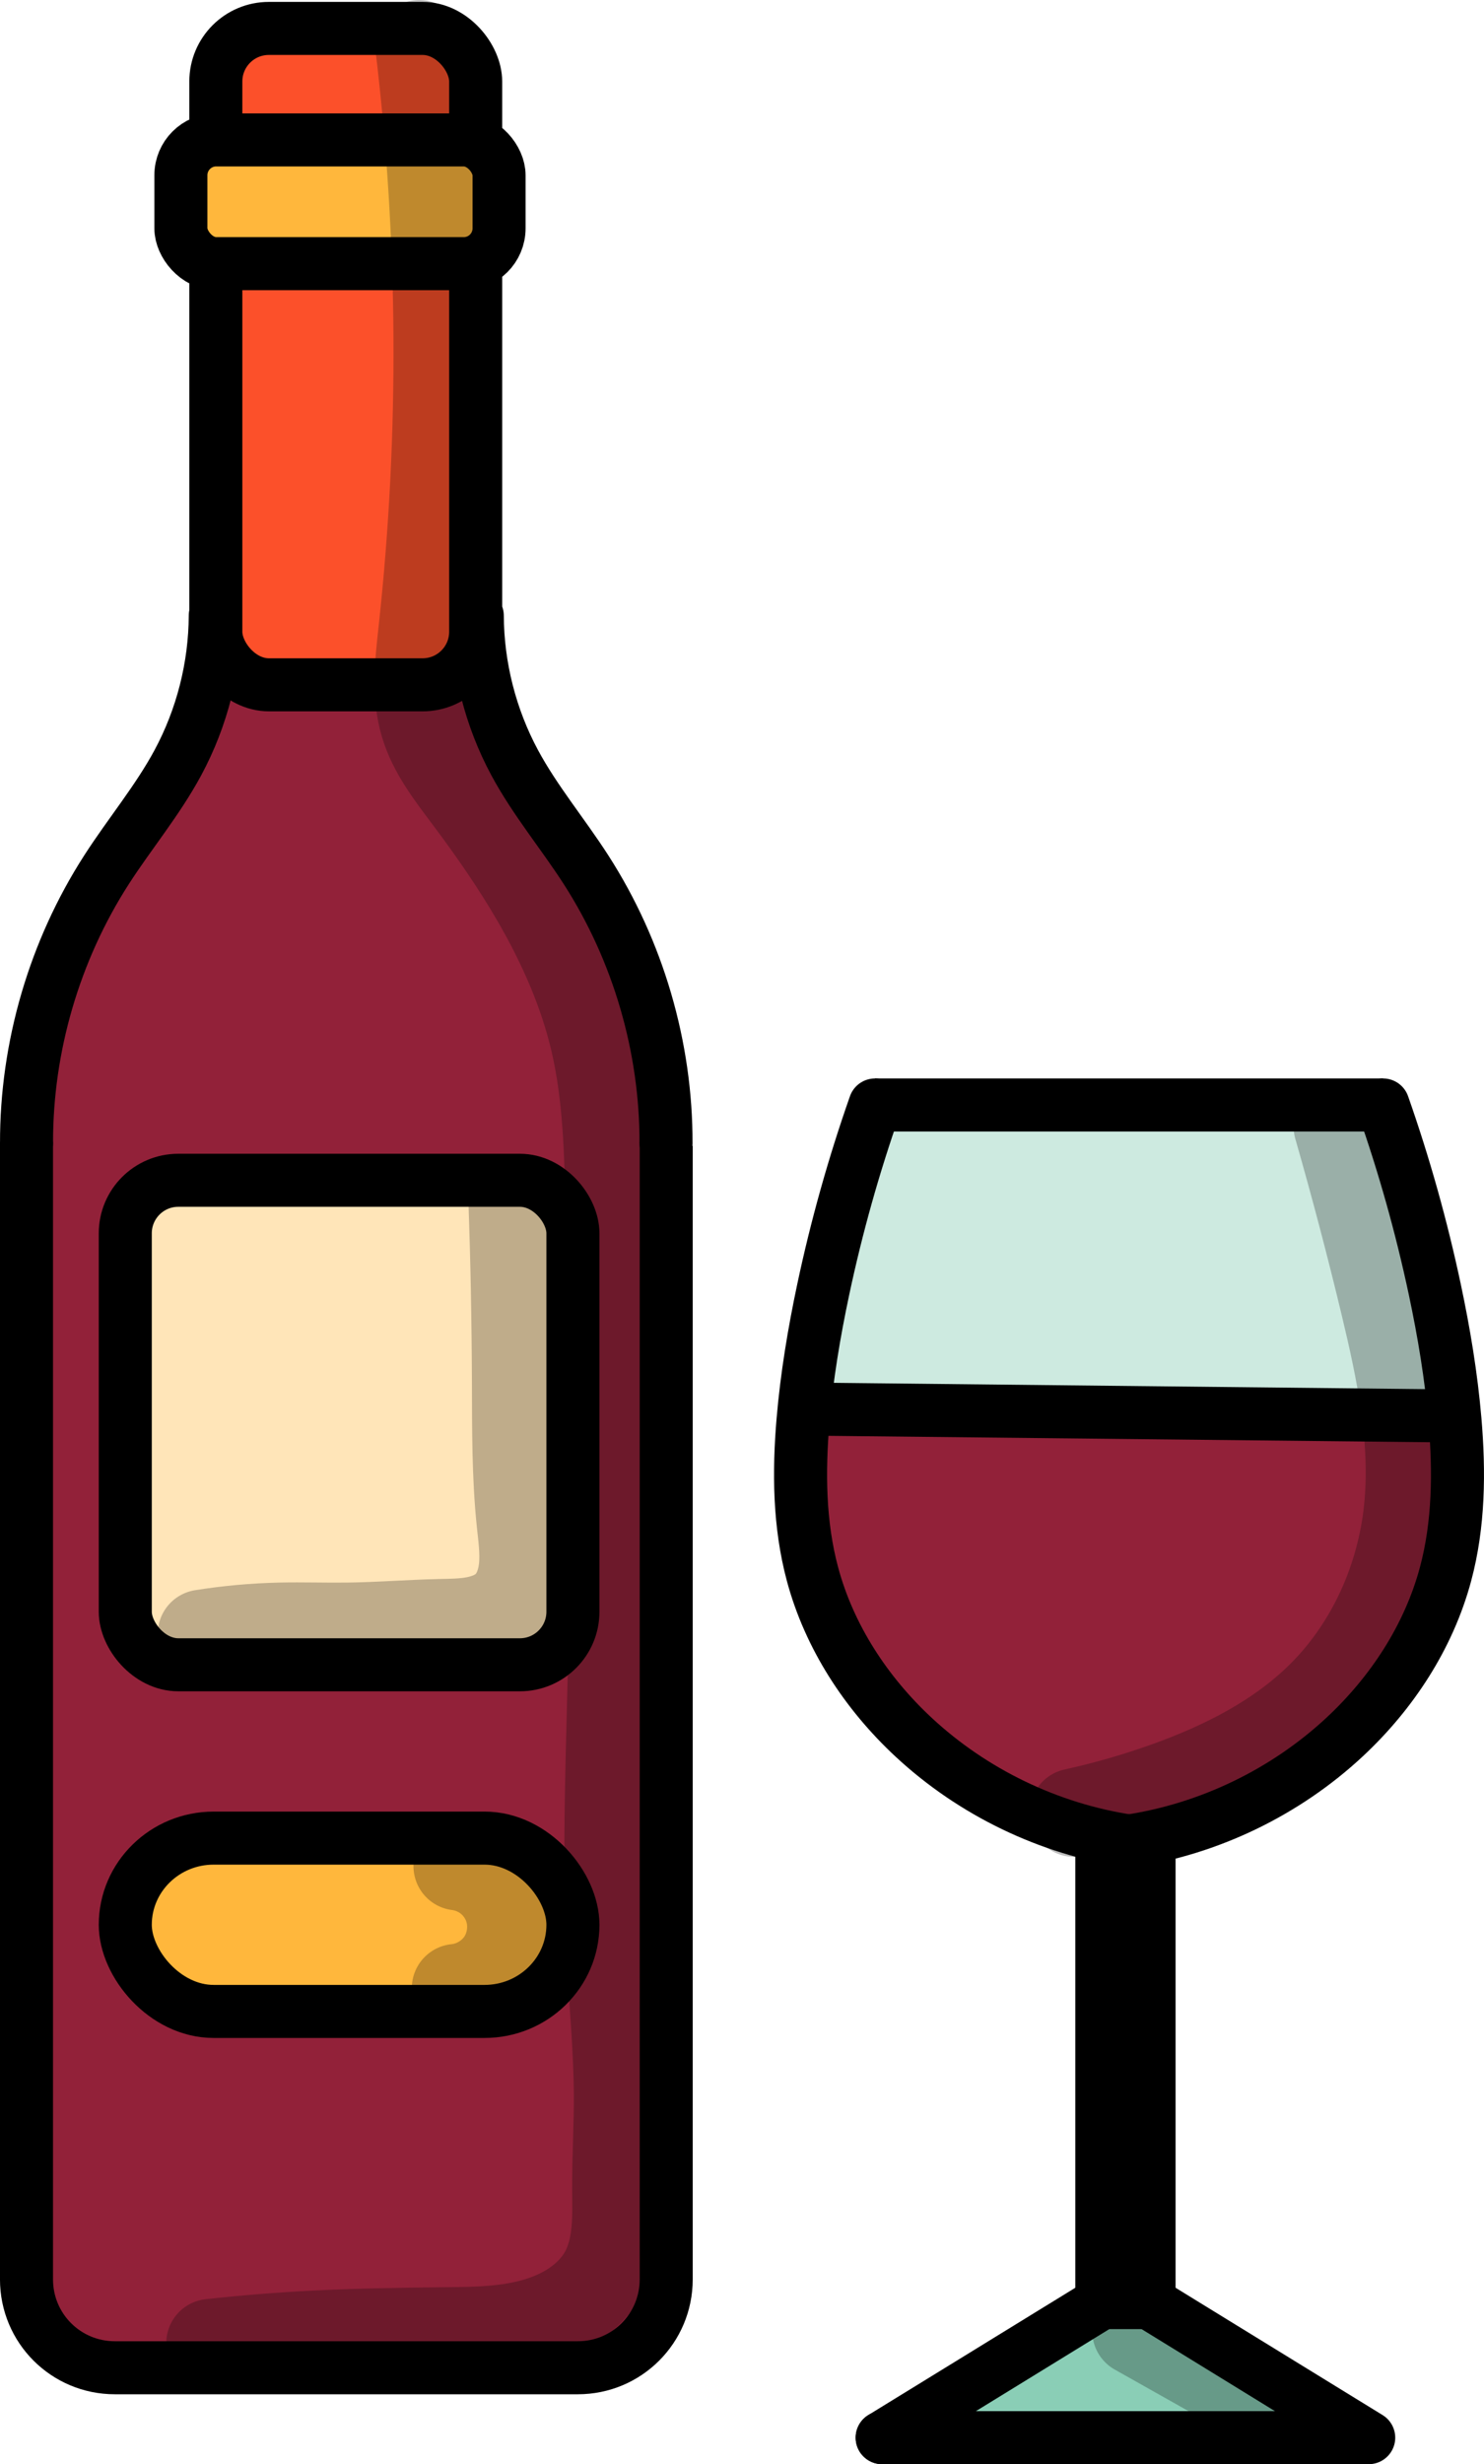 <?xml version="1.0" encoding="UTF-8" standalone="no"?>
<svg
   xmlns:dc="http://purl.org/dc/elements/1.1/"
   xmlns:cc="http://creativecommons.org/ns#"
   xmlns:rdf="http://www.w3.org/1999/02/22-rdf-syntax-ns#"
   xmlns:svg="http://www.w3.org/2000/svg"
   xmlns="http://www.w3.org/2000/svg"
   xmlns:sodipodi="http://sodipodi.sourceforge.net/DTD/sodipodi-0.dtd"
   xmlns:inkscape="http://www.inkscape.org/namespaces/inkscape"
   width="83.952mm"
   height="139.371mm"
   viewBox="0 0 83.952 139.371"
   version="1.1"
   id="svg870"
   inkscape:version="1.0.2-2 (e86c870879, 2021-01-15)"
   sodipodi:docname="Vino.svg">
  <defs
     id="defs864">
    <inkscape:path-effect
       effect="spiro"
       id="path-effect2775"
       is_visible="true"
       lpeversion="1" />
    <inkscape:path-effect
       effect="spiro"
       id="path-effect2773"
       is_visible="true"
       lpeversion="1" />
    <inkscape:path-effect
       effect="spiro"
       id="path-effect2771"
       is_visible="true"
       lpeversion="1" />
    <inkscape:path-effect
       effect="spiro"
       id="path-effect2769"
       is_visible="true"
       lpeversion="1" />
    <inkscape:path-effect
       effect="spiro"
       id="path-effect2767"
       is_visible="true"
       lpeversion="1" />
    <inkscape:path-effect
       effect="powerclip"
       id="path-effect2765"
       is_visible="true"
       lpeversion="1"
       inverse="true"
       flatten="false"
       hide_clip="false"
       message="Utilice la regla de relleno parimpar en el diálogo &lt;b&gt;Relleno y borde&lt;/b&gt; si el resultado no está aplanada después de convertir el recorte en trayectos." />
    <inkscape:path-effect
       effect="powerclip"
       id="path-effect2763"
       is_visible="true"
       lpeversion="1"
       inverse="true"
       flatten="false"
       hide_clip="false"
       message="Utilice la regla de relleno parimpar en el diálogo &lt;b&gt;Relleno y borde&lt;/b&gt; si el resultado no está aplanada después de convertir el recorte en trayectos." />
    <inkscape:path-effect
       effect="powerclip"
       id="path-effect2761"
       is_visible="true"
       lpeversion="1"
       inverse="true"
       flatten="false"
       hide_clip="false"
       message="Utilice la regla de relleno parimpar en el diálogo &lt;b&gt;Relleno y borde&lt;/b&gt; si el resultado no está aplanada después de convertir el recorte en trayectos." />
    <inkscape:path-effect
       effect="spiro"
       id="path-effect2759"
       is_visible="true"
       lpeversion="1" />
    <inkscape:path-effect
       effect="spiro"
       id="path-effect2532"
       is_visible="true"
       lpeversion="1" />
    <inkscape:path-effect
       effect="spiro"
       id="path-effect2530"
       is_visible="true"
       lpeversion="1" />
    <inkscape:path-effect
       effect="spiro"
       id="path-effect2528"
       is_visible="true"
       lpeversion="1" />
    <inkscape:path-effect
       effect="spiro"
       id="path-effect2526"
       is_visible="true"
       lpeversion="1" />
    <inkscape:path-effect
       effect="spiro"
       id="path-effect2524"
       is_visible="true"
       lpeversion="1" />
    <inkscape:path-effect
       effect="powerclip"
       id="path-effect2522"
       is_visible="true"
       lpeversion="1"
       inverse="true"
       flatten="false"
       hide_clip="false"
       message="Utilice la regla de relleno parimpar en el diálogo &lt;b&gt;Relleno y borde&lt;/b&gt; si el resultado no está aplanada después de convertir el recorte en trayectos." />
    <inkscape:path-effect
       effect="powerclip"
       id="path-effect2520"
       is_visible="true"
       lpeversion="1"
       inverse="true"
       flatten="false"
       hide_clip="false"
       message="Utilice la regla de relleno parimpar en el diálogo &lt;b&gt;Relleno y borde&lt;/b&gt; si el resultado no está aplanada después de convertir el recorte en trayectos." />
    <inkscape:path-effect
       effect="powerclip"
       id="path-effect2518"
       is_visible="true"
       lpeversion="1"
       inverse="true"
       flatten="false"
       hide_clip="false"
       message="Utilice la regla de relleno parimpar en el diálogo &lt;b&gt;Relleno y borde&lt;/b&gt; si el resultado no está aplanada después de convertir el recorte en trayectos." />
    <inkscape:path-effect
       effect="spiro"
       id="path-effect2516"
       is_visible="true"
       lpeversion="1" />
    <inkscape:path-effect
       effect="spiro"
       id="path-effect2357"
       is_visible="true"
       lpeversion="1" />
    <inkscape:path-effect
       effect="spiro"
       id="path-effect2355"
       is_visible="true"
       lpeversion="1" />
    <inkscape:path-effect
       effect="spiro"
       id="path-effect2353"
       is_visible="true"
       lpeversion="1" />
    <inkscape:path-effect
       effect="spiro"
       id="path-effect2351"
       is_visible="true"
       lpeversion="1" />
    <inkscape:path-effect
       effect="spiro"
       id="path-effect2349"
       is_visible="true"
       lpeversion="1" />
    <inkscape:path-effect
       effect="powerclip"
       id="path-effect2347"
       is_visible="true"
       lpeversion="1"
       inverse="true"
       flatten="false"
       hide_clip="false"
       message="Utilice la regla de relleno parimpar en el diálogo &lt;b&gt;Relleno y borde&lt;/b&gt; si el resultado no está aplanada después de convertir el recorte en trayectos." />
    <inkscape:path-effect
       effect="powerclip"
       id="path-effect2345"
       is_visible="true"
       lpeversion="1"
       inverse="true"
       flatten="false"
       hide_clip="false"
       message="Utilice la regla de relleno parimpar en el diálogo &lt;b&gt;Relleno y borde&lt;/b&gt; si el resultado no está aplanada después de convertir el recorte en trayectos." />
    <inkscape:path-effect
       effect="powerclip"
       id="path-effect2343"
       is_visible="true"
       lpeversion="1"
       inverse="true"
       flatten="false"
       hide_clip="false"
       message="Utilice la regla de relleno parimpar en el diálogo &lt;b&gt;Relleno y borde&lt;/b&gt; si el resultado no está aplanada después de convertir el recorte en trayectos." />
    <inkscape:path-effect
       effect="spiro"
       id="path-effect2341"
       is_visible="true"
       lpeversion="1" />
    <inkscape:path-effect
       effect="spiro"
       id="path-effect2121"
       is_visible="true"
       lpeversion="1" />
    <inkscape:path-effect
       effect="spiro"
       id="path-effect2117"
       is_visible="true"
       lpeversion="1" />
    <inkscape:path-effect
       effect="spiro"
       id="path-effect2113"
       is_visible="true"
       lpeversion="1" />
    <inkscape:path-effect
       effect="spiro"
       id="path-effect2108"
       is_visible="true"
       lpeversion="1" />
    <inkscape:path-effect
       effect="spiro"
       id="path-effect2019"
       is_visible="true"
       lpeversion="1" />
    <inkscape:path-effect
       effect="spiro"
       id="path-effect1998"
       is_visible="true"
       lpeversion="1" />
    <inkscape:path-effect
       effect="spiro"
       id="path-effect1994"
       is_visible="true"
       lpeversion="1" />
    <inkscape:path-effect
       effect="spiro"
       id="path-effect1990"
       is_visible="true"
       lpeversion="1" />
    <inkscape:path-effect
       effect="spiro"
       id="path-effect1986"
       is_visible="true"
       lpeversion="1" />
    <inkscape:path-effect
       effect="spiro"
       id="path-effect1978"
       is_visible="true"
       lpeversion="1" />
    <inkscape:path-effect
       effect="spiro"
       id="path-effect1973"
       is_visible="true"
       lpeversion="1" />
    <inkscape:path-effect
       effect="spiro"
       id="path-effect1921"
       is_visible="true"
       lpeversion="1" />
    <inkscape:path-effect
       effect="spiro"
       id="path-effect1917"
       is_visible="true"
       lpeversion="1" />
    <inkscape:path-effect
       effect="spiro"
       id="path-effect1909"
       is_visible="true"
       lpeversion="1" />
    <inkscape:path-effect
       effect="spiro"
       id="path-effect1905"
       is_visible="true"
       lpeversion="1" />
    <inkscape:path-effect
       effect="spiro"
       id="path-effect1759"
       is_visible="true"
       lpeversion="1" />
    <inkscape:path-effect
       effect="spiro"
       id="path-effect1754"
       is_visible="true"
       lpeversion="1" />
    <inkscape:path-effect
       effect="spiro"
       id="path-effect1731"
       is_visible="true"
       lpeversion="1" />
    <inkscape:path-effect
       effect="spiro"
       id="path-effect1727"
       is_visible="true"
       lpeversion="1" />
    <inkscape:path-effect
       effect="spiro"
       id="path-effect1716"
       is_visible="true"
       lpeversion="1" />
    <inkscape:path-effect
       effect="spiro"
       id="path-effect1693"
       is_visible="true"
       lpeversion="1" />
    <inkscape:path-effect
       effect="spiro"
       id="path-effect1687"
       is_visible="true"
       lpeversion="1" />
    <inkscape:path-effect
       effect="spiro"
       id="path-effect1682"
       is_visible="true"
       lpeversion="1" />
    <inkscape:path-effect
       effect="spiro"
       id="path-effect1659"
       is_visible="true"
       lpeversion="1" />
    <inkscape:path-effect
       effect="spiro"
       id="path-effect1583"
       is_visible="true"
       lpeversion="1" />
    <inkscape:path-effect
       effect="spiro"
       id="path-effect1559"
       is_visible="true"
       lpeversion="1" />
    <inkscape:path-effect
       effect="powerclip"
       id="path-effect1524"
       is_visible="true"
       lpeversion="1"
       inverse="true"
       flatten="false"
       hide_clip="false"
       message="Utilice la regla de relleno parimpar en el diálogo &lt;b&gt;Relleno y borde&lt;/b&gt; si el resultado no está aplanada después de convertir el recorte en trayectos." />
    <inkscape:path-effect
       effect="powerclip"
       id="path-effect1514"
       is_visible="true"
       lpeversion="1"
       inverse="true"
       flatten="false"
       hide_clip="false"
       message="Utilice la regla de relleno parimpar en el diálogo &lt;b&gt;Relleno y borde&lt;/b&gt; si el resultado no está aplanada después de convertir el recorte en trayectos." />
    <inkscape:path-effect
       effect="powerclip"
       id="path-effect1504"
       is_visible="true"
       lpeversion="1"
       inverse="true"
       flatten="false"
       hide_clip="false"
       message="Utilice la regla de relleno parimpar en el diálogo &lt;b&gt;Relleno y borde&lt;/b&gt; si el resultado no está aplanada después de convertir el recorte en trayectos." />
    <inkscape:path-effect
       effect="spiro"
       id="path-effect1495"
       is_visible="true"
       lpeversion="1" />
    <inkscape:path-effect
       effect="spiro"
       id="path-effect1468"
       is_visible="true"
       lpeversion="1" />
    <clipPath
       clipPathUnits="userSpaceOnUse"
       id="clipPath1500">
      <rect
         style="display:none;fill:none;fill-opacity:0.294;stroke:#9e350d;stroke-width:1;stroke-linecap:round;stroke-linejoin:round;stroke-miterlimit:4;stroke-dasharray:none;stroke-opacity:1;paint-order:stroke fill markers"
         id="rect1502"
         width="43.373"
         height="10.394"
         x="76.918"
         y="79.281"
         rx="5"
         ry="4.914"
         transform="scale(-1,1)"
         d="m 81.918,79.281 h 33.373 c 2.77,0 5,2.192 5,4.914 v 0.567 c 0,2.722 -2.23,4.914 -5,4.914 H 81.918 c -2.77,0 -5,-2.192 -5,-4.914 V 84.194 c 0,-2.722 2.23,-4.914 5,-4.914 z" />
      <path
         id="lpe_path-effect1504"
         style="fill:none;fill-opacity:0.294;stroke:#9e350d;stroke-width:1;stroke-linecap:round;stroke-linejoin:round;stroke-miterlimit:4;stroke-dasharray:none;stroke-opacity:1;paint-order:stroke fill markers"
         class="powerclip"
         d="m -122.335,77.578 h 49.189 v 89.066 h -49.189 z" />
    </clipPath>
    <clipPath
       clipPathUnits="userSpaceOnUse"
       id="clipPath1510">
      <rect
         style="display:none;fill:none;fill-opacity:0.294;stroke:#9e350d;stroke-width:1;stroke-linecap:round;stroke-linejoin:round;stroke-miterlimit:4;stroke-dasharray:none;stroke-opacity:1;paint-order:stroke fill markers"
         id="rect1512"
         width="48.286"
         height="12.379"
         x="73.138"
         y="79.281"
         rx="5"
         ry="5"
         transform="scale(-1,1)"
         d="m 78.138,79.281 h 38.286 c 2.77,0 5,2.23 5,5 v 2.379 c 0,2.77 -2.23,5 -5,5 H 78.138 c -2.77,0 -5,-2.23 -5,-5 v -2.379 c 0,-2.77 2.23,-5 5,-5 z" />
      <path
         id="lpe_path-effect1514"
         style="fill:none;fill-opacity:0.294;stroke:#9e350d;stroke-width:1;stroke-linecap:round;stroke-linejoin:round;stroke-miterlimit:4;stroke-dasharray:none;stroke-opacity:1;paint-order:stroke fill markers"
         class="powerclip"
         d="m -122.335,77.578 h 49.189 v 89.066 h -49.189 z" />
    </clipPath>
    <clipPath
       clipPathUnits="userSpaceOnUse"
       id="clipPath1520">
      <rect
         style="display:none;fill:none;fill-opacity:0.294;stroke:#9e350d;stroke-width:1;stroke-linecap:round;stroke-linejoin:round;stroke-miterlimit:4;stroke-dasharray:none;stroke-opacity:1;paint-order:stroke fill markers"
         id="rect1522"
         width="41.861"
         height="13.607"
         x="76.729"
         y="78.147"
         rx="5"
         ry="5"
         transform="scale(-1,1)"
         d="m 81.729,78.147 h 31.861 c 2.77,0 5,2.23 5,5 v 3.607 c 0,2.77 -2.23,5 -5,5 H 81.729 c -2.77,0 -5,-2.23 -5,-5 v -3.607 c 0,-2.77 2.23,-5 5,-5 z" />
      <path
         id="lpe_path-effect1524"
         style="fill:none;fill-opacity:0.294;stroke:#9e350d;stroke-width:1;stroke-linecap:round;stroke-linejoin:round;stroke-miterlimit:4;stroke-dasharray:none;stroke-opacity:1;paint-order:stroke fill markers"
         class="powerclip"
         d="m -122.335,77.578 h 49.189 v 89.066 h -49.189 z" />
    </clipPath>
    <clipPath
       clipPathUnits="userSpaceOnUse"
       id="clipPath1534">
      <rect
         style="fill:none;fill-opacity:0.294;stroke:#9e350d;stroke-width:1;stroke-linecap:round;stroke-linejoin:round;stroke-miterlimit:4;stroke-dasharray:none;stroke-opacity:1;paint-order:stroke fill markers"
         id="rect1536"
         width="50.932"
         height="76.824"
         x="70.02"
         y="90.809"
         rx="5"
         ry="5"
         transform="scale(-1,1)"
         d="m 75.02,90.809 h 40.932 c 2.77,0 5,2.23 5,5 v 66.824 c 0,2.77 -2.23,5 -5,5 H 75.02 c -2.77,0 -5,-2.23 -5,-5 V 95.809 c 0,-2.77 2.23,-5 5,-5 z" />
    </clipPath>
    <inkscape:path-effect
       effect="spiro"
       id="path-effect4253"
       is_visible="true"
       lpeversion="1" />
    <inkscape:path-effect
       effect="spiro"
       id="path-effect4257"
       is_visible="true"
       lpeversion="1" />
    <inkscape:path-effect
       effect="spiro"
       id="path-effect4261"
       is_visible="true"
       lpeversion="1" />
    <inkscape:path-effect
       effect="spiro"
       id="path-effect4265"
       is_visible="true"
       lpeversion="1" />
    <inkscape:path-effect
       effect="spiro"
       id="path-effect4269"
       is_visible="true"
       lpeversion="1" />
    <inkscape:path-effect
       effect="spiro"
       id="path-effect3830"
       is_visible="true"
       lpeversion="1" />
    <inkscape:path-effect
       effect="spiro"
       id="path-effect3853"
       is_visible="true"
       lpeversion="1" />
    <inkscape:path-effect
       effect="spiro"
       id="path-effect3862"
       is_visible="true"
       lpeversion="1" />
    <inkscape:path-effect
       effect="spiro"
       id="path-effect3885"
       is_visible="true"
       lpeversion="1" />
    <inkscape:path-effect
       effect="spiro"
       id="path-effect3892"
       is_visible="true"
       lpeversion="1" />
    <inkscape:path-effect
       effect="spiro"
       id="path-effect3924"
       is_visible="true"
       lpeversion="1" />
    <inkscape:path-effect
       effect="spiro"
       id="path-effect3947"
       is_visible="true"
       lpeversion="1" />
    <inkscape:path-effect
       effect="spiro"
       id="path-effect4068"
       is_visible="true"
       lpeversion="1" />
    <inkscape:path-effect
       effect="spiro"
       id="path-effect4281"
       is_visible="true"
       lpeversion="1" />
    <inkscape:path-effect
       effect="spiro"
       id="path-effect4285"
       is_visible="true"
       lpeversion="1" />
    <inkscape:path-effect
       effect="spiro"
       id="path-effect4289"
       is_visible="true"
       lpeversion="1" />
    <inkscape:path-effect
       effect="spiro"
       id="path-effect4293"
       is_visible="true"
       lpeversion="1" />
    <clipPath
       clipPathUnits="userSpaceOnUse"
       id="clipPath1534-7">
      <rect
         style="display:none;fill:none;fill-opacity:0.294;stroke:#9e350d;stroke-width:1;stroke-linecap:round;stroke-linejoin:round;stroke-miterlimit:4;stroke-dasharray:none;stroke-opacity:1;paint-order:stroke fill markers"
         id="rect1536-5"
         width="50.932"
         height="76.824"
         x="70.02"
         y="90.809"
         rx="5"
         ry="5"
         transform="scale(-1,1)"
         d="m 75.02,90.809 h 40.932 c 2.77,0 5,2.23 5,5 v 66.824 c 0,2.77 -2.23,5 -5,5 H 75.02 c -2.77,0 -5,-2.23 -5,-5 V 95.809 c 0,-2.77 2.23,-5 5,-5 z" />
      <path
         id="lpe_path-effect1504-2"
         style="fill:none;fill-opacity:0.294;stroke:#9e350d;stroke-width:1;stroke-linecap:round;stroke-linejoin:round;stroke-miterlimit:4;stroke-dasharray:none;stroke-opacity:1;paint-order:stroke fill markers"
         class="powerclip"
         d="m -122.335,77.578 h 49.189 v 89.066 h -49.189 z m 197.355,13.231 c -2.77,0 -5,2.23 -5,5 v 66.824 c 0,2.77 2.23,5 5,5 h 40.932 c 2.77,0 5,-2.23 5,-5 V 95.809 c 0,-2.77 -2.23,-5 -5,-5 z" />
    </clipPath>
    <clipPath
       clipPathUnits="userSpaceOnUse"
       id="clipath_lpe_path-effect1514">
      <rect
         style="display:none;fill:none;fill-opacity:0.294;stroke:#9e350d;stroke-width:1;stroke-linecap:round;stroke-linejoin:round;stroke-miterlimit:4;stroke-dasharray:none;stroke-opacity:1;paint-order:stroke fill markers"
         id="rect2260"
         width="50.932"
         height="76.824"
         x="70.02"
         y="90.809"
         rx="5"
         ry="5"
         transform="scale(-1,1)"
         d="m 75.02,90.809 h 40.932 c 2.77,0 5,2.23 5,5 v 66.824 c 0,2.77 -2.23,5 -5,5 H 75.02 c -2.77,0 -5,-2.23 -5,-5 V 95.809 c 0,-2.77 2.23,-5 5,-5 z" />
      <path
         id="lpe_path-effect1514-2"
         style="fill:none;fill-opacity:0.294;stroke:#9e350d;stroke-width:1;stroke-linecap:round;stroke-linejoin:round;stroke-miterlimit:4;stroke-dasharray:none;stroke-opacity:1;paint-order:stroke fill markers"
         class="powerclip"
         d="m -122.335,77.578 h 49.189 v 89.066 h -49.189 z m 197.355,13.231 c -2.77,0 -5,2.23 -5,5 v 66.824 c 0,2.77 2.23,5 5,5 h 40.932 c 2.77,0 5,-2.23 5,-5 V 95.809 c 0,-2.77 -2.23,-5 -5,-5 z" />
    </clipPath>
    <clipPath
       clipPathUnits="userSpaceOnUse"
       id="clipath_lpe_path-effect1524">
      <rect
         style="display:none;fill:none;fill-opacity:0.294;stroke:#9e350d;stroke-width:1;stroke-linecap:round;stroke-linejoin:round;stroke-miterlimit:4;stroke-dasharray:none;stroke-opacity:1;paint-order:stroke fill markers"
         id="rect2265"
         width="50.932"
         height="76.824"
         x="70.02"
         y="90.809"
         rx="5"
         ry="5"
         transform="scale(-1,1)"
         d="m 75.02,90.809 h 40.932 c 2.77,0 5,2.23 5,5 v 66.824 c 0,2.77 -2.23,5 -5,5 H 75.02 c -2.77,0 -5,-2.23 -5,-5 V 95.809 c 0,-2.77 2.23,-5 5,-5 z" />
      <path
         id="lpe_path-effect1524-2"
         style="fill:none;fill-opacity:0.294;stroke:#9e350d;stroke-width:1;stroke-linecap:round;stroke-linejoin:round;stroke-miterlimit:4;stroke-dasharray:none;stroke-opacity:1;paint-order:stroke fill markers"
         class="powerclip"
         d="m -122.335,77.578 h 49.189 v 89.066 h -49.189 z m 197.355,13.231 c -2.77,0 -5,2.23 -5,5 v 66.824 c 0,2.77 2.23,5 5,5 h 40.932 c 2.77,0 5,-2.23 5,-5 V 95.809 c 0,-2.77 -2.23,-5 -5,-5 z" />
    </clipPath>
    <clipPath
       clipPathUnits="userSpaceOnUse"
       id="clipath_lpe_path-effect2343">
      <rect
         style="display:none;fill:none;fill-opacity:0.294;stroke:#9e350d;stroke-width:1;stroke-linecap:round;stroke-linejoin:round;stroke-miterlimit:4;stroke-dasharray:none;stroke-opacity:1;paint-order:stroke fill markers"
         id="rect2359"
         width="50.932"
         height="76.824"
         x="70.02"
         y="90.809"
         rx="5"
         ry="5"
         transform="scale(-1,1)"
         d="m 75.02,90.809 h 40.932 c 2.77,0 5,2.23 5,5 v 66.824 c 0,2.77 -2.23,5 -5,5 H 75.02 c -2.77,0 -5,-2.23 -5,-5 V 95.809 c 0,-2.77 2.23,-5 5,-5 z" />
      <path
         id="lpe_path-effect2343"
         style="fill:none;fill-opacity:0.294;stroke:#9e350d;stroke-width:1;stroke-linecap:round;stroke-linejoin:round;stroke-miterlimit:4;stroke-dasharray:none;stroke-opacity:1;paint-order:stroke fill markers"
         class="powerclip"
         d="m -122.335,77.578 h 49.189 v 89.066 h -49.189 z m 197.355,13.231 c -2.77,0 -5,2.23 -5,5 v 66.824 c 0,2.77 2.23,5 5,5 h 40.932 c 2.77,0 5,-2.23 5,-5 V 95.809 c 0,-2.77 -2.23,-5 -5,-5 z" />
    </clipPath>
    <clipPath
       clipPathUnits="userSpaceOnUse"
       id="clipath_lpe_path-effect2345">
      <rect
         style="display:none;fill:none;fill-opacity:0.294;stroke:#9e350d;stroke-width:1;stroke-linecap:round;stroke-linejoin:round;stroke-miterlimit:4;stroke-dasharray:none;stroke-opacity:1;paint-order:stroke fill markers"
         id="rect2364"
         width="50.932"
         height="76.824"
         x="70.02"
         y="90.809"
         rx="5"
         ry="5"
         transform="scale(-1,1)"
         d="m 75.02,90.809 h 40.932 c 2.77,0 5,2.23 5,5 v 66.824 c 0,2.77 -2.23,5 -5,5 H 75.02 c -2.77,0 -5,-2.23 -5,-5 V 95.809 c 0,-2.77 2.23,-5 5,-5 z" />
      <path
         id="lpe_path-effect2345"
         style="fill:none;fill-opacity:0.294;stroke:#9e350d;stroke-width:1;stroke-linecap:round;stroke-linejoin:round;stroke-miterlimit:4;stroke-dasharray:none;stroke-opacity:1;paint-order:stroke fill markers"
         class="powerclip"
         d="m -122.335,77.578 h 49.189 v 89.066 h -49.189 z m 197.355,13.231 c -2.77,0 -5,2.23 -5,5 v 66.824 c 0,2.77 2.23,5 5,5 h 40.932 c 2.77,0 5,-2.23 5,-5 V 95.809 c 0,-2.77 -2.23,-5 -5,-5 z" />
    </clipPath>
    <clipPath
       clipPathUnits="userSpaceOnUse"
       id="clipath_lpe_path-effect2347">
      <rect
         style="display:none;fill:none;fill-opacity:0.294;stroke:#9e350d;stroke-width:1;stroke-linecap:round;stroke-linejoin:round;stroke-miterlimit:4;stroke-dasharray:none;stroke-opacity:1;paint-order:stroke fill markers"
         id="rect2369"
         width="50.932"
         height="76.824"
         x="70.02"
         y="90.809"
         rx="5"
         ry="5"
         transform="scale(-1,1)"
         d="m 75.02,90.809 h 40.932 c 2.77,0 5,2.23 5,5 v 66.824 c 0,2.77 -2.23,5 -5,5 H 75.02 c -2.77,0 -5,-2.23 -5,-5 V 95.809 c 0,-2.77 2.23,-5 5,-5 z" />
      <path
         id="lpe_path-effect2347"
         style="fill:none;fill-opacity:0.294;stroke:#9e350d;stroke-width:1;stroke-linecap:round;stroke-linejoin:round;stroke-miterlimit:4;stroke-dasharray:none;stroke-opacity:1;paint-order:stroke fill markers"
         class="powerclip"
         d="m -122.335,77.578 h 49.189 v 89.066 h -49.189 z m 197.355,13.231 c -2.77,0 -5,2.23 -5,5 v 66.824 c 0,2.77 2.23,5 5,5 h 40.932 c 2.77,0 5,-2.23 5,-5 V 95.809 c 0,-2.77 -2.23,-5 -5,-5 z" />
    </clipPath>
    <clipPath
       clipPathUnits="userSpaceOnUse"
       id="clipPath1534-4">
      <rect
         style="display:none;fill:none;fill-opacity:0.294;stroke:#9e350d;stroke-width:1;stroke-linecap:round;stroke-linejoin:round;stroke-miterlimit:4;stroke-dasharray:none;stroke-opacity:1;paint-order:stroke fill markers"
         id="rect1536-0"
         width="50.932"
         height="76.824"
         x="70.02"
         y="90.809"
         rx="5"
         ry="5"
         transform="scale(-1,1)"
         d="m 75.02,90.809 h 40.932 c 2.77,0 5,2.23 5,5 v 66.824 c 0,2.77 -2.23,5 -5,5 H 75.02 c -2.77,0 -5,-2.23 -5,-5 V 95.809 c 0,-2.77 2.23,-5 5,-5 z" />
      <path
         id="lpe_path-effect1504-3"
         style="fill:none;fill-opacity:0.294;stroke:#9e350d;stroke-width:1;stroke-linecap:round;stroke-linejoin:round;stroke-miterlimit:4;stroke-dasharray:none;stroke-opacity:1;paint-order:stroke fill markers"
         class="powerclip"
         d="m -122.335,77.578 h 49.189 v 89.066 h -49.189 z m 197.355,13.231 c -2.77,0 -5,2.23 -5,5 v 66.824 c 0,2.77 2.23,5 5,5 h 40.932 c 2.77,0 5,-2.23 5,-5 V 95.809 c 0,-2.77 -2.23,-5 -5,-5 z" />
    </clipPath>
    <clipPath
       clipPathUnits="userSpaceOnUse"
       id="clipath_lpe_path-effect1514-1">
      <rect
         style="display:none;fill:none;fill-opacity:0.294;stroke:#9e350d;stroke-width:1;stroke-linecap:round;stroke-linejoin:round;stroke-miterlimit:4;stroke-dasharray:none;stroke-opacity:1;paint-order:stroke fill markers"
         id="rect2435"
         width="50.932"
         height="76.824"
         x="70.02"
         y="90.809"
         rx="5"
         ry="5"
         transform="scale(-1,1)"
         d="m 75.02,90.809 h 40.932 c 2.77,0 5,2.23 5,5 v 66.824 c 0,2.77 -2.23,5 -5,5 H 75.02 c -2.77,0 -5,-2.23 -5,-5 V 95.809 c 0,-2.77 2.23,-5 5,-5 z" />
      <path
         id="lpe_path-effect1514-8"
         style="fill:none;fill-opacity:0.294;stroke:#9e350d;stroke-width:1;stroke-linecap:round;stroke-linejoin:round;stroke-miterlimit:4;stroke-dasharray:none;stroke-opacity:1;paint-order:stroke fill markers"
         class="powerclip"
         d="m -122.335,77.578 h 49.189 v 89.066 h -49.189 z m 197.355,13.231 c -2.77,0 -5,2.23 -5,5 v 66.824 c 0,2.77 2.23,5 5,5 h 40.932 c 2.77,0 5,-2.23 5,-5 V 95.809 c 0,-2.77 -2.23,-5 -5,-5 z" />
    </clipPath>
    <clipPath
       clipPathUnits="userSpaceOnUse"
       id="clipath_lpe_path-effect1524-1">
      <rect
         style="display:none;fill:none;fill-opacity:0.294;stroke:#9e350d;stroke-width:1;stroke-linecap:round;stroke-linejoin:round;stroke-miterlimit:4;stroke-dasharray:none;stroke-opacity:1;paint-order:stroke fill markers"
         id="rect2440"
         width="50.932"
         height="76.824"
         x="70.02"
         y="90.809"
         rx="5"
         ry="5"
         transform="scale(-1,1)"
         d="m 75.02,90.809 h 40.932 c 2.77,0 5,2.23 5,5 v 66.824 c 0,2.77 -2.23,5 -5,5 H 75.02 c -2.77,0 -5,-2.23 -5,-5 V 95.809 c 0,-2.77 2.23,-5 5,-5 z" />
      <path
         id="lpe_path-effect1524-4"
         style="fill:none;fill-opacity:0.294;stroke:#9e350d;stroke-width:1;stroke-linecap:round;stroke-linejoin:round;stroke-miterlimit:4;stroke-dasharray:none;stroke-opacity:1;paint-order:stroke fill markers"
         class="powerclip"
         d="m -122.335,77.578 h 49.189 v 89.066 h -49.189 z m 197.355,13.231 c -2.77,0 -5,2.23 -5,5 v 66.824 c 0,2.77 2.23,5 5,5 h 40.932 c 2.77,0 5,-2.23 5,-5 V 95.809 c 0,-2.77 -2.23,-5 -5,-5 z" />
    </clipPath>
    <clipPath
       clipPathUnits="userSpaceOnUse"
       id="clipath_lpe_path-effect2518">
      <rect
         style="display:none;fill:none;fill-opacity:0.294;stroke:#9e350d;stroke-width:1;stroke-linecap:round;stroke-linejoin:round;stroke-miterlimit:4;stroke-dasharray:none;stroke-opacity:1;paint-order:stroke fill markers"
         id="rect2534"
         width="50.932"
         height="76.824"
         x="70.02"
         y="90.809"
         rx="5"
         ry="5"
         transform="scale(-1,1)"
         d="m 75.02,90.809 h 40.932 c 2.77,0 5,2.23 5,5 v 66.824 c 0,2.77 -2.23,5 -5,5 H 75.02 c -2.77,0 -5,-2.23 -5,-5 V 95.809 c 0,-2.77 2.23,-5 5,-5 z" />
      <path
         id="lpe_path-effect2518"
         style="fill:none;fill-opacity:0.294;stroke:#9e350d;stroke-width:1;stroke-linecap:round;stroke-linejoin:round;stroke-miterlimit:4;stroke-dasharray:none;stroke-opacity:1;paint-order:stroke fill markers"
         class="powerclip"
         d="m -122.335,77.578 h 49.189 v 89.066 h -49.189 z m 197.355,13.231 c -2.77,0 -5,2.23 -5,5 v 66.824 c 0,2.77 2.23,5 5,5 h 40.932 c 2.77,0 5,-2.23 5,-5 V 95.809 c 0,-2.77 -2.23,-5 -5,-5 z" />
    </clipPath>
    <clipPath
       clipPathUnits="userSpaceOnUse"
       id="clipath_lpe_path-effect2520">
      <rect
         style="display:none;fill:none;fill-opacity:0.294;stroke:#9e350d;stroke-width:1;stroke-linecap:round;stroke-linejoin:round;stroke-miterlimit:4;stroke-dasharray:none;stroke-opacity:1;paint-order:stroke fill markers"
         id="rect2539"
         width="50.932"
         height="76.824"
         x="70.02"
         y="90.809"
         rx="5"
         ry="5"
         transform="scale(-1,1)"
         d="m 75.02,90.809 h 40.932 c 2.77,0 5,2.23 5,5 v 66.824 c 0,2.77 -2.23,5 -5,5 H 75.02 c -2.77,0 -5,-2.23 -5,-5 V 95.809 c 0,-2.77 2.23,-5 5,-5 z" />
      <path
         id="lpe_path-effect2520"
         style="fill:none;fill-opacity:0.294;stroke:#9e350d;stroke-width:1;stroke-linecap:round;stroke-linejoin:round;stroke-miterlimit:4;stroke-dasharray:none;stroke-opacity:1;paint-order:stroke fill markers"
         class="powerclip"
         d="m -122.335,77.578 h 49.189 v 89.066 h -49.189 z m 197.355,13.231 c -2.77,0 -5,2.23 -5,5 v 66.824 c 0,2.77 2.23,5 5,5 h 40.932 c 2.77,0 5,-2.23 5,-5 V 95.809 c 0,-2.77 -2.23,-5 -5,-5 z" />
    </clipPath>
    <clipPath
       clipPathUnits="userSpaceOnUse"
       id="clipath_lpe_path-effect2522">
      <rect
         style="display:none;fill:none;fill-opacity:0.294;stroke:#9e350d;stroke-width:1;stroke-linecap:round;stroke-linejoin:round;stroke-miterlimit:4;stroke-dasharray:none;stroke-opacity:1;paint-order:stroke fill markers"
         id="rect2544"
         width="50.932"
         height="76.824"
         x="70.02"
         y="90.809"
         rx="5"
         ry="5"
         transform="scale(-1,1)"
         d="m 75.02,90.809 h 40.932 c 2.77,0 5,2.23 5,5 v 66.824 c 0,2.77 -2.23,5 -5,5 H 75.02 c -2.77,0 -5,-2.23 -5,-5 V 95.809 c 0,-2.77 2.23,-5 5,-5 z" />
      <path
         id="lpe_path-effect2522"
         style="fill:none;fill-opacity:0.294;stroke:#9e350d;stroke-width:1;stroke-linecap:round;stroke-linejoin:round;stroke-miterlimit:4;stroke-dasharray:none;stroke-opacity:1;paint-order:stroke fill markers"
         class="powerclip"
         d="m -122.335,77.578 h 49.189 v 89.066 h -49.189 z m 197.355,13.231 c -2.77,0 -5,2.23 -5,5 v 66.824 c 0,2.77 2.23,5 5,5 h 40.932 c 2.77,0 5,-2.23 5,-5 V 95.809 c 0,-2.77 -2.23,-5 -5,-5 z" />
    </clipPath>
    <clipPath
       clipPathUnits="userSpaceOnUse"
       id="clipPath1534-0">
      <rect
         style="display:none;fill:none;fill-opacity:0.294;stroke:#9e350d;stroke-width:1;stroke-linecap:round;stroke-linejoin:round;stroke-miterlimit:4;stroke-dasharray:none;stroke-opacity:1;paint-order:stroke fill markers"
         id="rect1536-6"
         width="50.932"
         height="76.824"
         x="70.02"
         y="90.809"
         rx="5"
         ry="5"
         transform="scale(-1,1)"
         d="m 75.02,90.809 h 40.932 c 2.77,0 5,2.23 5,5 v 66.824 c 0,2.77 -2.23,5 -5,5 H 75.02 c -2.77,0 -5,-2.23 -5,-5 V 95.809 c 0,-2.77 2.23,-5 5,-5 z" />
      <path
         id="lpe_path-effect1504-0"
         style="fill:none;fill-opacity:0.294;stroke:#9e350d;stroke-width:1;stroke-linecap:round;stroke-linejoin:round;stroke-miterlimit:4;stroke-dasharray:none;stroke-opacity:1;paint-order:stroke fill markers"
         class="powerclip"
         d="m -122.335,77.578 h 49.189 v 89.066 h -49.189 z m 197.355,13.231 c -2.77,0 -5,2.23 -5,5 v 66.824 c 0,2.77 2.23,5 5,5 h 40.932 c 2.77,0 5,-2.23 5,-5 V 95.809 c 0,-2.77 -2.23,-5 -5,-5 z" />
    </clipPath>
    <clipPath
       clipPathUnits="userSpaceOnUse"
       id="clipath_lpe_path-effect1514-7">
      <rect
         style="display:none;fill:none;fill-opacity:0.294;stroke:#9e350d;stroke-width:1;stroke-linecap:round;stroke-linejoin:round;stroke-miterlimit:4;stroke-dasharray:none;stroke-opacity:1;paint-order:stroke fill markers"
         id="rect2678"
         width="50.932"
         height="76.824"
         x="70.02"
         y="90.809"
         rx="5"
         ry="5"
         transform="scale(-1,1)"
         d="m 75.02,90.809 h 40.932 c 2.77,0 5,2.23 5,5 v 66.824 c 0,2.77 -2.23,5 -5,5 H 75.02 c -2.77,0 -5,-2.23 -5,-5 V 95.809 c 0,-2.77 2.23,-5 5,-5 z" />
      <path
         id="lpe_path-effect1514-87"
         style="fill:none;fill-opacity:0.294;stroke:#9e350d;stroke-width:1;stroke-linecap:round;stroke-linejoin:round;stroke-miterlimit:4;stroke-dasharray:none;stroke-opacity:1;paint-order:stroke fill markers"
         class="powerclip"
         d="m -122.335,77.578 h 49.189 v 89.066 h -49.189 z m 197.355,13.231 c -2.77,0 -5,2.23 -5,5 v 66.824 c 0,2.77 2.23,5 5,5 h 40.932 c 2.77,0 5,-2.23 5,-5 V 95.809 c 0,-2.77 -2.23,-5 -5,-5 z" />
    </clipPath>
    <clipPath
       clipPathUnits="userSpaceOnUse"
       id="clipath_lpe_path-effect1524-7">
      <rect
         style="display:none;fill:none;fill-opacity:0.294;stroke:#9e350d;stroke-width:1;stroke-linecap:round;stroke-linejoin:round;stroke-miterlimit:4;stroke-dasharray:none;stroke-opacity:1;paint-order:stroke fill markers"
         id="rect2683"
         width="50.932"
         height="76.824"
         x="70.02"
         y="90.809"
         rx="5"
         ry="5"
         transform="scale(-1,1)"
         d="m 75.02,90.809 h 40.932 c 2.77,0 5,2.23 5,5 v 66.824 c 0,2.77 -2.23,5 -5,5 H 75.02 c -2.77,0 -5,-2.23 -5,-5 V 95.809 c 0,-2.77 2.23,-5 5,-5 z" />
      <path
         id="lpe_path-effect1524-1"
         style="fill:none;fill-opacity:0.294;stroke:#9e350d;stroke-width:1;stroke-linecap:round;stroke-linejoin:round;stroke-miterlimit:4;stroke-dasharray:none;stroke-opacity:1;paint-order:stroke fill markers"
         class="powerclip"
         d="m -122.335,77.578 h 49.189 v 89.066 h -49.189 z m 197.355,13.231 c -2.77,0 -5,2.23 -5,5 v 66.824 c 0,2.77 2.23,5 5,5 h 40.932 c 2.77,0 5,-2.23 5,-5 V 95.809 c 0,-2.77 -2.23,-5 -5,-5 z" />
    </clipPath>
    <clipPath
       clipPathUnits="userSpaceOnUse"
       id="clipath_lpe_path-effect2761">
      <rect
         style="display:none;fill:none;fill-opacity:0.294;stroke:#9e350d;stroke-width:1;stroke-linecap:round;stroke-linejoin:round;stroke-miterlimit:4;stroke-dasharray:none;stroke-opacity:1;paint-order:stroke fill markers"
         id="rect2777"
         width="50.932"
         height="76.824"
         x="70.02"
         y="90.809"
         rx="5"
         ry="5"
         transform="scale(-1,1)"
         d="m 75.02,90.809 h 40.932 c 2.77,0 5,2.23 5,5 v 66.824 c 0,2.77 -2.23,5 -5,5 H 75.02 c -2.77,0 -5,-2.23 -5,-5 V 95.809 c 0,-2.77 2.23,-5 5,-5 z" />
      <path
         id="lpe_path-effect2761"
         style="fill:none;fill-opacity:0.294;stroke:#9e350d;stroke-width:1;stroke-linecap:round;stroke-linejoin:round;stroke-miterlimit:4;stroke-dasharray:none;stroke-opacity:1;paint-order:stroke fill markers"
         class="powerclip"
         d="m -122.335,77.578 h 49.189 v 89.066 h -49.189 z m 197.355,13.231 c -2.77,0 -5,2.23 -5,5 v 66.824 c 0,2.77 2.23,5 5,5 h 40.932 c 2.77,0 5,-2.23 5,-5 V 95.809 c 0,-2.77 -2.23,-5 -5,-5 z" />
    </clipPath>
    <clipPath
       clipPathUnits="userSpaceOnUse"
       id="clipath_lpe_path-effect2763">
      <rect
         style="display:none;fill:none;fill-opacity:0.294;stroke:#9e350d;stroke-width:1;stroke-linecap:round;stroke-linejoin:round;stroke-miterlimit:4;stroke-dasharray:none;stroke-opacity:1;paint-order:stroke fill markers"
         id="rect2782"
         width="50.932"
         height="76.824"
         x="70.02"
         y="90.809"
         rx="5"
         ry="5"
         transform="scale(-1,1)"
         d="m 75.02,90.809 h 40.932 c 2.77,0 5,2.23 5,5 v 66.824 c 0,2.77 -2.23,5 -5,5 H 75.02 c -2.77,0 -5,-2.23 -5,-5 V 95.809 c 0,-2.77 2.23,-5 5,-5 z" />
      <path
         id="lpe_path-effect2763"
         style="fill:none;fill-opacity:0.294;stroke:#9e350d;stroke-width:1;stroke-linecap:round;stroke-linejoin:round;stroke-miterlimit:4;stroke-dasharray:none;stroke-opacity:1;paint-order:stroke fill markers"
         class="powerclip"
         d="m -122.335,77.578 h 49.189 v 89.066 h -49.189 z m 197.355,13.231 c -2.77,0 -5,2.23 -5,5 v 66.824 c 0,2.77 2.23,5 5,5 h 40.932 c 2.77,0 5,-2.23 5,-5 V 95.809 c 0,-2.77 -2.23,-5 -5,-5 z" />
    </clipPath>
    <clipPath
       clipPathUnits="userSpaceOnUse"
       id="clipath_lpe_path-effect2765">
      <rect
         style="display:none;fill:none;fill-opacity:0.294;stroke:#9e350d;stroke-width:1;stroke-linecap:round;stroke-linejoin:round;stroke-miterlimit:4;stroke-dasharray:none;stroke-opacity:1;paint-order:stroke fill markers"
         id="rect2787"
         width="50.932"
         height="76.824"
         x="70.02"
         y="90.809"
         rx="5"
         ry="5"
         transform="scale(-1,1)"
         d="m 75.02,90.809 h 40.932 c 2.77,0 5,2.23 5,5 v 66.824 c 0,2.77 -2.23,5 -5,5 H 75.02 c -2.77,0 -5,-2.23 -5,-5 V 95.809 c 0,-2.77 2.23,-5 5,-5 z" />
      <path
         id="lpe_path-effect2765"
         style="fill:none;fill-opacity:0.294;stroke:#9e350d;stroke-width:1;stroke-linecap:round;stroke-linejoin:round;stroke-miterlimit:4;stroke-dasharray:none;stroke-opacity:1;paint-order:stroke fill markers"
         class="powerclip"
         d="m -122.335,77.578 h 49.189 v 89.066 h -49.189 z m 197.355,13.231 c -2.77,0 -5,2.23 -5,5 v 66.824 c 0,2.77 2.23,5 5,5 h 40.932 c 2.77,0 5,-2.23 5,-5 V 95.809 c 0,-2.77 -2.23,-5 -5,-5 z" />
    </clipPath>
  </defs>
  <sodipodi:namedview
     id="base"
     pagecolor="#ffffff"
     bordercolor="#666666"
     borderopacity="1.0"
     inkscape:pageopacity="0.0"
     inkscape:pageshadow="2"
     inkscape:zoom="0.7"
     inkscape:cx="197.26353"
     inkscape:cy="239.72917"
     inkscape:document-units="mm"
     inkscape:current-layer="layer1"
     inkscape:document-rotation="0"
     showgrid="false"
     inkscape:window-width="1366"
     inkscape:window-height="705"
     inkscape:window-x="-8"
     inkscape:window-y="-8"
     inkscape:window-maximized="1"
     fit-margin-top="0"
     fit-margin-left="0"
     fit-margin-right="0"
     fit-margin-bottom="0" />
  <g
     inkscape:label="Capa 1"
     inkscape:groupmode="layer"
     id="layer1"
     transform="translate(-41.483,-19.801)">
    <g
       id="g1950"
       transform="translate(-40.443,-3.024)">
      <path
         style="fill:#922139;fill-opacity:1;stroke:none;stroke-width:0.265px;stroke-linecap:butt;stroke-linejoin:miter;stroke-opacity:1"
         d="m 132.365,102.364 c 4.327,0.433 8.684,0.567 13.029,0.401 2.607,-0.1 5.209,-0.307 7.818,-0.334 1.693,-0.018 3.385,0.04 5.078,0.067 1.305,0.02 2.645,0.028 3.861,0.501 0.745,0.289 1.431,0.757 1.914,1.394 0.614,0.81 0.867,1.851 0.865,2.868 -0.002,1.016 -0.242,2.017 -0.535,2.991 -0.453,1.508 -1.036,2.977 -1.725,4.394 -1.066,2.192 -2.407,4.284 -4.205,5.929 -1.841,1.685 -4.092,2.844 -6.307,3.992 -1.843,0.956 -3.743,1.937 -5.811,2.126 -2.247,0.205 -4.478,-0.551 -6.496,-1.559 -2.26,-1.129 -4.347,-2.583 -6.284,-4.205 -1.978,-1.656 -3.854,-3.561 -4.819,-5.953 -1.049,-2.601 -0.921,-5.508 -1.417,-8.268 -0.097,-0.54 -0.219,-1.079 -0.221,-1.628 -0.002,-0.548 0.128,-1.118 0.481,-1.538 0.222,-0.264 0.523,-0.458 0.85,-0.567 0.475,-0.159 0.988,-0.143 1.488,-0.142 0.491,0.001 0.985,-0.013 1.465,-0.118 0.337,-0.074 0.665,-0.192 0.971,-0.351 z"
         id="path1907"
         inkscape:path-effect="#path-effect1909"
         inkscape:original-d="m 132.36523,102.36423 c 0.32349,-0.1172 8.68653,0.26753 13.02939,0.4009 4.34287,0.13337 5.21202,-0.22246 7.81764,-0.33409 2.60561,-0.11162 3.38567,0.0448 5.07812,0.0668 1.69244,0.022 2.57453,0.33403 3.8614,0.50065 1.28688,0.16662 1.27594,0.92946 1.91351,1.39379 0.63757,0.46433 0.22075,3.90602 0.33073,5.85863 0.10998,1.95261 -1.14942,2.92958 -1.72452,4.39397 -0.5751,1.4644 -2.80306,3.95327 -4.20498,5.9295 -1.40193,1.97624 -4.20472,2.66185 -6.30748,3.99238 -2.10276,1.33052 -3.87399,1.41767 -5.81139,2.12611 -1.93739,0.70844 -4.33071,-1.03917 -6.49646,-1.55915 -2.16575,-0.51998 -4.18897,-2.80306 -6.28385,-4.20498 -2.09489,-1.40193 -3.21254,-3.96849 -4.8192,-5.95313 -1.60666,-1.98464 -0.94468,-5.51189 -1.41741,-8.26823 -0.47274,-2.75634 0.1735,-2.1101 0.25986,-3.16555 0.0863,-1.05545 0.56723,-0.37771 0.85044,-0.56696 0.28322,-0.18926 0.99246,-0.0942 1.48828,-0.14174 0.49583,-0.0475 0.97671,-0.0785 1.46466,-0.11812 0.48796,-0.0396 0.64777,-0.2336 0.97126,-0.3508 z" />
      <path
         style="fill:#8aceb6;fill-opacity:1;stroke:none;stroke-width:0.265px;stroke-linecap:butt;stroke-linejoin:miter;stroke-opacity:1"
         d="m 133.902,160.629 c 1.155,0.671 2.547,0.828 3.879,0.725 1.332,-0.103 2.631,-0.45 3.938,-0.725 2.805,-0.59 5.791,-0.844 8.486,0.134 0.925,0.336 1.82,0.816 2.801,0.895 0.49,0.039 0.998,-0.029 1.434,-0.257 0.436,-0.228 0.793,-0.628 0.91,-1.106 0.11,-0.447 0.006,-0.925 -0.2,-1.336 -0.286,-0.57 -0.757,-1.029 -1.279,-1.395 -0.521,-0.366 -1.096,-0.649 -1.661,-0.943 -1.301,-0.679 -2.563,-1.43 -3.809,-2.205 -0.633,-0.394 -1.266,-0.795 -1.958,-1.072 -0.692,-0.277 -1.454,-0.424 -2.187,-0.287 -0.815,0.153 -1.526,0.642 -2.158,1.179 -0.632,0.537 -1.216,1.137 -1.916,1.583 -0.993,0.632 -2.177,0.927 -3.14,1.604 -0.505,0.355 -0.935,0.805 -1.373,1.241 -0.438,0.436 -0.893,0.865 -1.434,1.164 -0.157,0.087 -0.321,0.163 -0.493,0.217 -0.062,0.02 -0.126,0.037 -0.181,0.073 -0.027,0.018 -0.051,0.041 -0.069,0.068 -0.017,0.028 -0.028,0.06 -0.026,0.093 0.001,0.025 0.009,0.049 0.021,0.071 0.012,0.022 0.028,0.041 0.047,0.057 0.037,0.033 0.081,0.057 0.124,0.081 0.082,0.045 0.161,0.095 0.242,0.142 z"
         id="path1915"
         inkscape:path-effect="#path-effect1917"
         inkscape:original-d="m 133.90203,160.62898 c 0.0805,0.0471 5.21202,2.7e-4 7.81764,0 2.60561,-2.6e-4 5.65746,0.0894 8.4858,0.13364 2.82834,0.0443 3.43023,-0.31155 5.14494,-0.46772 1.71472,-0.15618 -0.13337,-0.89064 -0.20045,-1.33635 -0.0671,-0.44571 -1.95971,-1.55881 -2.93996,-2.33861 -0.98026,-0.7798 -2.5388,-1.46972 -3.8086,-2.20497 -1.26979,-0.73526 -2.76267,-0.90562 -4.1444,-1.35882 -1.38173,-0.4532 -2.71582,1.84159 -4.07413,2.76198 -1.35831,0.9204 -2.09335,1.06934 -3.14042,1.60362 -1.04707,0.53427 -1.87062,1.60388 -2.80633,2.40542 -0.93571,0.80155 -0.32826,0.14504 -0.49278,0.21716 -0.16452,0.0721 -0.18348,0.15617 -0.27562,0.23386 -0.0921,0.0777 0.12833,0.13947 0.1921,0.20881 0.0638,0.0693 0.16174,0.0949 0.24221,0.14198 z" />
      <path
         style="fill:#cdeae0;fill-opacity:1;stroke:none;stroke-width:0.265px;stroke-linecap:butt;stroke-linejoin:miter;stroke-opacity:1"
         d="m 132.859,86.084 c 3.22,-0.264 6.456,-0.343 9.686,-0.236 4.588,0.151 9.208,0.675 13.749,0 0.769,-0.114 1.556,-0.262 2.315,-0.095 0.492,0.109 0.964,0.36 1.276,0.756 0.201,0.256 0.329,0.562 0.423,0.873 0.094,0.311 0.156,0.632 0.239,0.946 0.372,1.403 1.16,2.655 1.725,3.992 0.918,2.175 1.233,4.551 1.488,6.898 0.041,0.38 0.081,0.762 0.062,1.143 -0.019,0.382 -0.099,0.766 -0.285,1.1 -0.154,0.277 -0.378,0.513 -0.637,0.697 -0.258,0.184 -0.551,0.317 -0.854,0.411 -0.607,0.186 -1.249,0.212 -1.884,0.229 -4.742,0.123 -9.488,-0.211 -14.199,-0.768 -3.727,-0.441 -7.545,-1.016 -11.192,-0.134 -0.82,0.198 -1.622,0.469 -2.453,0.615 -0.83,0.146 -1.707,0.163 -2.495,-0.139 -0.459,-0.176 -0.892,-0.475 -1.122,-0.91 -0.147,-0.278 -0.204,-0.597 -0.212,-0.912 -0.009,-0.315 0.029,-0.629 0.059,-0.942 0.228,-2.367 0.061,-4.81 0.811,-7.066 0.34,-1.025 0.862,-1.982 1.203,-3.007 0.295,-0.888 0.454,-1.825 0.852,-2.673 0.108,-0.23 0.237,-0.458 0.434,-0.618 0.139,-0.113 0.307,-0.189 0.484,-0.217 0.177,-0.028 0.36,-0.009 0.527,0.056 z"
         id="path1919"
         inkscape:path-effect="#path-effect1921"
         inkscape:original-d="m 132.85863,86.084076 c 0.33681,-0.05375 6.45736,-0.157224 9.68564,-0.236234 3.22828,-0.07901 9.16619,2.65e-4 13.74888,0 4.5827,-2.64e-4 1.54367,-0.06273 2.31511,-0.0945 0.77143,-0.03176 0.85071,0.504235 1.27567,0.755955 0.42496,0.251719 0.44123,1.212937 0.66146,1.81901 0.22022,0.60607 1.14994,2.661846 1.72451,3.992372 0.57458,1.330526 0.99245,4.598974 1.48828,6.898066 0.49583,2.299095 -0.14816,1.495895 -0.22264,2.243445 -0.0745,0.74755 -2.24925,0.89117 -3.37428,1.33635 -1.12502,0.44519 -9.46553,-0.512 -14.19869,-0.7684 -4.73316,-0.2564 -7.46101,-0.0888 -11.19191,-0.13363 -3.7309,-0.0448 -3.29817,0.31758 -4.94765,0.47598 -1.64948,0.15839 -0.74782,-0.60607 -1.12212,-0.90951 -0.3743,-0.30343 -0.1021,-1.23603 -0.15355,-1.854446 -0.0514,-0.618413 0.541,-4.710713 0.81111,-7.066465 0.2701,-2.355752 0.80207,-2.004256 1.20271,-3.006783 0.40064,-1.002525 0.56821,-1.781532 0.85192,-2.672694 0.28371,-0.891164 0.28981,-0.411776 0.43432,-0.618061 0.1445,-0.206285 0.67442,-0.106707 1.01123,-0.160459 z" />
      <g
         id="g1769"
         style="stroke:#000000;stroke-opacity:1">
        <path
           style="fill:none;stroke:#000000;stroke-width:3;stroke-linecap:round;stroke-linejoin:miter;stroke-miterlimit:4;stroke-dasharray:none;stroke-opacity:1"
           d="m 145.796,126.953 c -4.53,-0.68 -8.84,-2.759 -12.193,-5.88 -2.682,-2.496 -4.766,-5.682 -5.714,-9.221 -0.755,-2.816 -0.782,-5.781 -0.535,-8.686 0.213,-2.498 0.626,-4.976 1.147,-7.428 0.751,-3.53 1.728,-7.012 2.924,-10.417"
           id="path1657"
           inkscape:path-effect="#path-effect1659"
           inkscape:original-d="m 145.79552,126.95302 c -3.87514,-1.95971 -8.31751,-3.91968 -12.19318,-5.87993 -3.87567,-1.96024 -3.62,-6.14693 -5.71387,-9.22079 -2.09388,-3.07387 -0.44519,-5.92421 -0.53454,-8.68626 -0.0894,-2.76205 0.79126,-4.755237 1.14736,-7.428196 0.35609,-2.672961 1.85494,-7.164752 2.92375,-10.416796"
           sodipodi:nodetypes="csscsc" />
        <path
           style="fill:none;stroke:#000000;stroke-width:3;stroke-linecap:round;stroke-linejoin:miter;stroke-miterlimit:4;stroke-dasharray:none;stroke-opacity:1"
           d="m 145.796,126.953 c 4.53,-0.68 8.84,-2.759 12.193,-5.88 2.682,-2.496 4.766,-5.682 5.714,-9.221 0.755,-2.816 0.782,-5.781 0.535,-8.686 -0.213,-2.498 -0.626,-4.976 -1.147,-7.428 -0.751,-3.53 -1.728,-7.012 -2.924,-10.417"
           id="path1657-3"
           inkscape:path-effect="#path-effect1682"
           inkscape:original-d="m 145.79552,126.95302 c 3.87514,-1.95971 8.31751,-3.91968 12.19318,-5.87993 3.87567,-1.96024 3.62,-6.14693 5.71387,-9.22079 2.09388,-3.07387 0.44519,-5.92421 0.53454,-8.68626 0.0894,-2.76205 -0.79126,-4.755235 -1.14736,-7.428194 -0.35609,-2.672961 -1.85494,-7.164752 -2.92375,-10.416796"
           sodipodi:nodetypes="csscsc" />
        <path
           style="fill:none;stroke:#000000;stroke-width:3;stroke-linecap:butt;stroke-linejoin:miter;stroke-miterlimit:4;stroke-dasharray:none;stroke-opacity:1"
           d="m 131.425,85.321 28.741,3e-6"
           id="path1685"
           inkscape:path-effect="#path-effect1687"
           inkscape:original-d="m 131.42504,85.321046 c 9.58058,2.65e-4 19.1609,2.65e-4 28.74096,3e-6" />
        <rect
           style="fill:none;fill-opacity:0.294;stroke:#000000;stroke-width:3;stroke-linecap:butt;stroke-linejoin:round;stroke-miterlimit:4;stroke-dasharray:none;stroke-opacity:1;paint-order:stroke fill markers"
           id="rect1719"
           width="2.673"
           height="25.925"
           x="144.257"
           y="127.131" />
        <path
           style="fill:none;stroke:#000000;stroke-width:3;stroke-linecap:round;stroke-linejoin:miter;stroke-miterlimit:4;stroke-dasharray:none;stroke-opacity:1"
           d="m 131.831,160.696 h 27.261"
           id="path1725"
           inkscape:path-effect="#path-effect1727"
           inkscape:original-d="m 131.83069,160.6958 c 9.08742,2.6e-4 18.17459,2.6e-4 27.26149,0" />
        <path
           style="fill:none;stroke:#000000;stroke-width:3;stroke-linecap:round;stroke-linejoin:miter;stroke-miterlimit:4;stroke-dasharray:none;stroke-opacity:1"
           d="M 131.831,160.696 144.257,153.056"
           id="path1729"
           inkscape:path-effect="#path-effect1731"
           inkscape:original-d="m 131.83069,160.6958 c 4.14237,-2.54629 8.28447,-5.09284 12.42631,-7.63965" />
        <path
           style="fill:none;stroke:#000000;stroke-width:3;stroke-linecap:round;stroke-linejoin:miter;stroke-miterlimit:4;stroke-dasharray:none;stroke-opacity:1"
           d="m 159.356,160.696 -12.426,-7.64"
           id="path1729-8"
           inkscape:path-effect="#path-effect1754"
           inkscape:original-d="m 159.35603,160.6958 c -4.14237,-2.54629 -8.28447,-5.09284 -12.42631,-7.63965" />
        <path
           style="fill:none;stroke:#000000;stroke-width:3;stroke-linecap:butt;stroke-linejoin:miter;stroke-miterlimit:4;stroke-dasharray:none;stroke-opacity:1"
           d="m 128.039,102.526 35.53,0.378"
           id="path1757"
           inkscape:path-effect="#path-effect1759"
           inkscape:original-d="m 128.03943,102.52604 c 11.84352,0.12626 23.68677,0.25225 35.52977,0.37798" />
      </g>
    </g>
    <path
       style="fill:none;stroke:#000000;stroke-width:5;stroke-linecap:round;stroke-linejoin:miter;stroke-miterlimit:4;stroke-dasharray:none;stroke-opacity:0.251"
       d="m 117.164,83.522 c 0.953,3.321 1.833,6.663 2.639,10.023 0.915,3.812 1.739,7.726 1.336,11.626 -0.404,3.912 -2.096,7.711 -4.878,10.49 -2.414,2.412 -5.542,3.992 -8.753,5.145 -1.721,0.618 -3.481,1.125 -5.267,1.517"
       id="path1988"
       inkscape:path-effect="#path-effect1990"
       inkscape:original-d="m 117.16428,83.521727 c 1.00253,3.541585 1.63729,6.48155 2.63928,10.022606 1.002,3.541057 0.89117,7.751087 1.33635,11.626227 0.44519,3.87514 -3.25151,6.99381 -4.87767,10.49033 -1.62615,3.49651 -5.83512,3.43022 -8.75307,5.14493 -2.91796,1.71472 -3.25883,0.96417 -5.26662,1.51673"
       sodipodi:nodetypes="cssssc" />
    <path
       style="fill:none;stroke:#000000;stroke-width:5;stroke-linecap:round;stroke-linejoin:miter;stroke-miterlimit:4;stroke-dasharray:none;stroke-opacity:0.251"
       d="m 105.772,151.642 6.648,3.742"
       id="path1996"
       inkscape:path-effect="#path-effect1998"
       inkscape:original-d="m 105.77191,151.64205 c 2.21638,1.24752 4.43249,2.49478 6.64833,3.74177" />
    <g
       id="g2141">
      <g
         id="g2054">
        <g
           id="g1936"
           transform="translate(-36.664,-6.426)">
          <rect
             style="fill:#fc502a;fill-opacity:1;stroke:none;stroke-width:3;stroke-linecap:round;stroke-linejoin:round;stroke-miterlimit:4;stroke-dasharray:none;stroke-opacity:1;paint-order:stroke fill markers"
             id="rect1901"
             width="14.699"
             height="37.124"
             x="90.357"
             y="27.835"
             rx="2"
             ry="2" />
          <path
             style="fill:#922139;fill-opacity:1;stroke:none;stroke-width:0.265px;stroke-linecap:butt;stroke-linejoin:miter;stroke-opacity:1"
             d="m 96.1,64.728 c -1.063,-0.341 -2.213,-0.406 -3.307,-0.189 -1.253,0.249 -2.454,0.891 -3.224,1.91 -0.783,1.036 -1.065,2.359 -1.67,3.508 -0.595,1.129 -1.489,2.066 -2.272,3.074 -1.065,1.371 -1.935,2.889 -2.639,4.477 -0.763,1.72 -1.332,3.519 -1.904,5.312 -0.626,1.963 -1.26,3.938 -1.537,5.98 -0.338,2.497 -0.133,5.031 -0.067,7.55 0.069,2.627 -0.015,5.256 -0.033,7.884 -0.023,3.241 0.051,6.481 0.067,9.722 0.013,2.74 -0.016,5.479 -0.033,8.219 -0.022,3.486 -0.024,6.971 0,10.457 0.033,4.678 0.114,9.355 0.2,14.032 0.039,2.094 0.079,4.188 0,6.281 -0.039,1.042 -0.105,2.11 0.2,3.107 0.239,0.78 0.702,1.486 1.303,2.038 0.678,0.624 1.521,1.049 2.4,1.326 0.879,0.278 1.795,0.414 2.712,0.511 2.948,0.313 5.922,0.237 8.887,0.2 2.517,-0.031 5.034,-0.032 7.55,0 2.842,0.036 5.691,0.115 8.519,-0.167 0.461,-0.046 0.923,-0.102 1.369,-0.225 0.447,-0.123 0.88,-0.315 1.237,-0.61 0.558,-0.462 0.893,-1.144 1.102,-1.837 0.355,-1.173 0.395,-2.418 0.334,-3.642 -0.068,-1.348 -0.256,-2.698 -0.134,-4.042 0.118,-1.299 0.523,-2.555 0.735,-3.842 0.255,-1.553 0.227,-3.138 0.167,-4.711 -0.053,-1.393 -0.13,-2.786 -0.234,-4.176 -0.161,-2.158 -0.384,-4.319 -0.301,-6.481 0.074,-1.932 0.393,-3.848 0.468,-5.78 0.094,-2.451 -0.206,-4.898 -0.267,-7.35 -0.048,-1.915 0.051,-3.831 0.1,-5.746 0.096,-3.696 0.01,-7.394 0,-11.092 -0.007,-2.584 0.023,-5.168 -0.033,-7.751 -0.03,-1.349 -0.083,-2.698 -0.2,-4.042 -0.168,-1.927 -0.469,-3.845 -0.969,-5.713 -0.547,-2.042 -1.334,-4.024 -2.405,-5.847 -1.05,-1.787 -2.364,-3.407 -3.441,-5.178 -0.845,-1.389 -1.541,-2.865 -2.138,-4.377 -0.187,-0.474 -0.366,-0.953 -0.61,-1.4 -0.244,-0.447 -0.559,-0.865 -0.974,-1.161 -0.342,-0.244 -0.743,-0.398 -1.156,-0.48 -0.765,-0.151 -1.557,-0.055 -2.32,0.101 -0.764,0.156 -1.516,0.373 -2.29,0.467 -1.069,0.13 -2.168,0.021 -3.19,-0.318 z"
             id="path1903"
             inkscape:path-effect="#path-effect1905"
             inkscape:original-d="m 96.100446,64.728423 c -1.063659,-0.106366 -2.204598,-0.125728 -3.307291,-0.18899 -1.102696,-0.06326 -2.149372,1.2739 -3.224456,1.910453 -1.075082,0.636553 -1.113359,2.338872 -1.670434,3.507912 -0.557077,1.169041 -1.514263,2.04933 -2.271792,3.073599 -0.757528,1.024268 -1.759259,2.984775 -2.639284,4.476766 -0.880028,1.49199 -1.269268,3.541585 -1.904297,5.311981 -0.635029,1.770396 -1.024268,3.987035 -1.5368,5.980155 -0.51253,1.993122 -0.04428,5.03384 -0.06682,7.550364 -0.02254,2.516523 -0.02201,5.256567 -0.03341,7.884447 -0.0114,2.62789 0.04481,6.48155 0.06682,9.72193 0.02201,3.24038 -0.02201,5.47929 -0.03341,8.21854 -0.0114,2.73925 2.65e-4,6.97155 0,10.45692 -2.65e-4,3.48538 0.1339,9.3547 0.200454,14.03165 0.06655,4.67695 2.64e-4,4.18749 0,6.28083 -2.65e-4,2.09335 0.133897,2.07161 0.200451,3.10701 0.06655,1.03541 0.868891,1.35889 1.30294,2.03793 0.434046,0.67905 3.40795,1.22525 5.111528,1.83748 1.70358,0.61223 5.92474,0.1339 8.886714,0.20045 2.96197,0.0666 5.033841,2.7e-4 7.550361,0 2.51653,-2.6e-4 5.67975,-0.11109 8.51922,-0.16704 2.83947,-0.0559 1.73752,-0.55655 2.60588,-0.83522 0.86836,-0.27867 0.73525,-1.22472 1.10248,-1.83748 0.36723,-0.61275 0.22299,-2.42743 0.33409,-3.64154 0.1111,-1.21412 -0.0888,-2.69471 -0.13363,-4.04245 -0.0448,-1.34775 0.49026,-2.56107 0.73499,-3.842 0.24473,-1.28093 0.11163,-3.14016 0.16704,-4.71063 0.0554,-1.57047 -0.15564,-2.78379 -0.23386,-4.17609 -0.0782,-1.39229 -0.20019,-4.32059 -0.30068,-6.48128 -0.10049,-2.16069 0.31208,-3.85287 0.46772,-5.7797 0.15565,-1.92684 -0.17791,-4.89968 -0.26727,-7.34992 -0.0893,-2.45023 0.0671,-3.83059 0.10023,-5.74629 0.0331,-1.9157 2.6e-4,-7.39419 0,-11.09169 -2.6e-4,-3.69749 -0.022,-5.166943 -0.0334,-7.750811 -0.0114,-2.583871 -0.13337,-2.694705 -0.20045,-4.042452 -0.0671,-1.347748 -0.64564,-3.808328 -0.96885,-5.712886 -0.32322,-1.904561 -1.60335,-3.897416 -2.40543,-5.846522 -0.80207,-1.949103 -2.2938,-3.451966 -3.44109,-5.178346 -1.1473,-1.726382 -1.42518,-2.917428 -2.13816,-4.376539 -0.71298,-1.45911 -1.05573,-1.706816 -1.58399,-2.560621 -0.52826,-0.853805 -0.77008,-0.31945 -1.15552,-0.479571 -0.38544,-0.16012 -3.07334,0.378897 -4.610404,0.56795 -1.537065,0.18905 -2.126525,-0.211937 -3.190182,-0.318299 z" />
          <rect
             style="fill:#ffe5b8;fill-opacity:1;stroke:none;stroke-width:3;stroke-linecap:round;stroke-linejoin:round;stroke-miterlimit:4;stroke-dasharray:none;stroke-opacity:1;paint-order:stroke fill markers"
             id="rect1911"
             width="25.324"
             height="27.403"
             x="85.234"
             y="92.982"
             rx="2"
             ry="2" />
          <rect
             style="fill:#ffb73c;fill-opacity:1;stroke:none;stroke-width:3;stroke-linecap:round;stroke-linejoin:round;stroke-miterlimit:4;stroke-dasharray:none;stroke-opacity:1;paint-order:stroke fill markers"
             id="rect1913"
             width="25.324"
             height="9.803"
             x="85.234"
             y="130.188"
             rx="4"
             ry="4" />
          <g
             id="g1781">
            <path
               style="fill:none;fill-opacity:0.294;stroke:#000000;stroke-width:3;stroke-linecap:round;stroke-linejoin:round;stroke-miterlimit:4;stroke-dasharray:none;stroke-opacity:1;paint-order:stroke fill markers"
               id="rect1442"
               width="36.189"
               height="76.066"
               x="-115.835"
               y="84.078"
               rx="5"
               ry="5"
               transform="scale(-1,1)"
               clip-path="url(#clipPath1534)"
               inkscape:path-effect="#path-effect1504;#path-effect1514;#path-effect1524"
               d="m -110.835,84.078 h 26.189 c 2.77,0 5,2.23 5,5 v 66.066 c 0,2.77 -2.23,5 -5,5 h -26.189 c -2.77,0 -5,-2.23 -5,-5 V 89.078 c 0,-2.77 2.23,-5 5,-5 z"
               sodipodi:type="rect" />
            <rect
               style="fill:none;fill-opacity:0.294;stroke:#000000;stroke-width:3;stroke-linecap:round;stroke-linejoin:round;stroke-miterlimit:4;stroke-dasharray:none;stroke-opacity:1;paint-order:stroke fill markers"
               id="rect1442-7"
               width="14.699"
               height="37.124"
               x="90.357"
               y="27.835"
               rx="3"
               ry="3" />
            <path
               style="fill:none;stroke:#000000;stroke-width:3;stroke-linecap:round;stroke-linejoin:miter;stroke-miterlimit:4;stroke-dasharray:none;stroke-opacity:1"
               d="m 79.648,90.885 c -0.013,-5.443 1.577,-10.881 4.521,-15.46 1.313,-2.043 2.889,-3.92 4.04,-6.059 1.37,-2.545 2.103,-5.429 2.116,-8.319"
               id="path1466"
               inkscape:path-effect="#path-effect1468"
               inkscape:original-d="m 79.647756,90.884814 c -2.151092,-3.388351 3.130986,-12.872905 4.520686,-15.459979 1.389703,-2.587072 2.560174,-4.10594 4.040317,-6.059081 1.480142,-1.953144 1.416774,-6.536594 2.116412,-8.318602"
               sodipodi:nodetypes="cssc" />
            <path
               style="fill:none;stroke:#000000;stroke-width:3;stroke-linecap:round;stroke-linejoin:miter;stroke-miterlimit:4;stroke-dasharray:none;stroke-opacity:1"
               d="m 115.825,90.885 c 0.013,-5.443 -1.577,-10.881 -4.521,-15.46 -1.313,-2.043 -2.889,-3.92 -4.04,-6.059 -1.37,-2.545 -2.103,-5.429 -2.116,-8.319"
               id="path1466-9"
               inkscape:path-effect="#path-effect1583"
               inkscape:original-d="m 115.82541,90.884814 c 2.1511,-3.388351 -3.13098,-12.872905 -4.52068,-15.459979 -1.3897,-2.587072 -2.56017,-4.10594 -4.04032,-6.059081 -1.48014,-1.953144 -1.41677,-6.536594 -2.11641,-8.318602"
               sodipodi:nodetypes="cssc" />
            <rect
               style="fill:none;fill-opacity:0.294;stroke:#000000;stroke-width:3;stroke-linecap:round;stroke-linejoin:round;stroke-miterlimit:4;stroke-dasharray:none;stroke-opacity:1;paint-order:stroke fill markers"
               id="rect1586"
               width="25.324"
               height="27.403"
               x="85.234"
               y="92.982"
               rx="3"
               ry="3" />
            <rect
               style="fill:none;fill-opacity:0.294;stroke:#000000;stroke-width:3;stroke-linecap:round;stroke-linejoin:round;stroke-miterlimit:4;stroke-dasharray:none;stroke-opacity:1;paint-order:stroke fill markers"
               id="rect1586-4-5"
               width="25.324"
               height="9.803"
               x="85.234"
               y="130.188"
               rx="5"
               ry="5" />
            <rect
               style="fill:#ffb73c;fill-opacity:1;stroke:none;stroke-width:3;stroke-linecap:round;stroke-linejoin:round;stroke-miterlimit:4;stroke-dasharray:none;stroke-opacity:1;paint-order:stroke fill markers"
               id="rect1771"
               width="18"
               height="7"
               x="88.38"
               y="34.14"
               rx="2"
               ry="2" />
            <rect
               style="fill:none;fill-opacity:0.294;stroke:#000000;stroke-width:3;stroke-linecap:round;stroke-linejoin:round;stroke-miterlimit:4;stroke-dasharray:none;stroke-opacity:1;paint-order:stroke fill markers"
               id="rect1464"
               width="18"
               height="7"
               x="88.38"
               y="34.14"
               rx="2"
               ry="2" />
          </g>
        </g>
        <path
           style="fill:none;stroke:#000000;stroke-width:5;stroke-linecap:round;stroke-linejoin:miter;stroke-miterlimit:4;stroke-dasharray:none;stroke-opacity:0.251"
           d="m 65.201,22.301 c 1.324,11.001 1.388,22.152 0.189,33.167 -0.192,1.766 -0.412,3.589 0.094,5.292 0.462,1.552 1.486,2.862 2.457,4.158 1.39,1.853 2.715,3.759 3.874,5.764 1.454,2.516 2.649,5.201 3.307,8.032 0.717,3.086 0.785,6.281 0.85,9.449 0.164,7.905 0.337,15.813 0.189,23.718 -0.119,6.363 -0.445,12.733 -0.094,19.088 0.134,2.425 0.366,4.847 0.378,7.276 0.009,1.764 -0.099,3.527 -0.094,5.292 0.002,0.804 0.028,1.609 -0.044,2.41 -0.072,0.801 -0.245,1.603 -0.617,2.315 -0.435,0.833 -1.131,1.513 -1.927,2.012 -1.048,0.658 -2.263,1.012 -3.488,1.191 -1.225,0.178 -2.467,0.187 -3.704,0.199 -2.442,0.024 -4.884,0.063 -7.323,0.189 -1.957,0.101 -3.911,0.259 -5.859,0.472"
           id="path2017"
           inkscape:path-effect="#path-effect2019"
           inkscape:original-d="m 65.200892,22.300595 c 0.06326,11.056068 0.126256,22.111871 0.188989,33.167411 0.06273,11.055538 0.06326,3.528041 0.09449,5.291667 0.03123,1.763622 1.638163,2.772089 2.456844,4.157736 0.818685,1.385649 2.583103,3.843023 3.874257,5.764138 1.291153,1.921114 2.205127,5.354926 3.307292,8.031994 1.102166,2.677067 0.567229,6.299866 0.850447,9.449405 0.283218,3.149537 0.126257,15.812264 0.188987,23.718004 0.06273,7.90574 -0.06273,12.72546 -0.09449,19.0878 -0.03176,6.36233 0.40974,4.47298 0.37798,7.27604 -0.03176,2.80306 -0.09423,3.93751 -0.09449,5.29166 -2.64e-4,1.35415 -0.566701,3.11858 -0.661458,4.72471 -0.09476,1.60613 -0.950351,1.31936 -1.927055,2.01205 -0.976704,0.69269 -5.080989,1.13801 -7.191621,1.38973 -2.110631,0.25172 -4.992171,0.0318 -7.323288,0.18899 -2.331119,0.15723 -3.842495,0.22075 -5.858633,0.47247"
           sodipodi:nodetypes="cssssssssssssssc" />
      </g>
      <path
         style="fill:none;stroke:#000000;stroke-width:5;stroke-linecap:round;stroke-linejoin:miter;stroke-miterlimit:4;stroke-dasharray:none;stroke-opacity:0.251"
         d="m 70.481,87.62 c 0.12,3.451 0.187,6.904 0.2,10.357 0.01,2.653 -0.01,5.313 0.267,7.951 0.086,0.816 0.2,1.637 0.13,2.455 -0.07,0.818 -0.346,1.649 -0.932,2.223 -0.481,0.471 -1.135,0.733 -1.796,0.86 -0.661,0.126 -1.339,0.127 -2.013,0.143 -1.716,0.04 -3.429,0.177 -5.145,0.2 -1.292,0.018 -2.584,-0.029 -3.875,0 -1.477,0.034 -2.951,0.168 -4.41,0.401"
         id="path2115"
         inkscape:path-effect="#path-effect2117"
         inkscape:original-d="m 70.481473,87.620236 c 0.623893,3.586131 -0.42291,6.771093 0.200453,10.356695 0.623364,3.585599 0.200718,6.102919 0.267268,7.951269 0.06655,1.84835 -0.957451,3.31886 -0.801807,4.67722 0.155643,1.35835 -2.449706,0.24526 -3.808591,1.00226 -1.358885,0.757 -3.474239,0.15621 -5.144938,0.20045 -1.670699,0.0443 -2.382889,-0.13337 -3.875409,0 -1.492519,0.13337 -2.9397,0.26753 -4.409947,0.4009"
         sodipodi:nodetypes="csssscsc" />
      <path
         style="fill:none;stroke:#000000;stroke-width:5;stroke-linecap:round;stroke-linejoin:miter;stroke-opacity:0.251;stroke-miterlimit:4;stroke-dasharray:none"
         d="m 67.374,125.35 c 0.632,0.079 1.24,0.336 1.738,0.734 0.497,0.398 0.882,0.935 1.097,1.534 0.357,0.99 0.23,2.142 -0.332,3.031 -0.563,0.889 -1.549,1.497 -2.597,1.599"
         id="path2119"
         inkscape:path-effect="#path-effect2121"
         inkscape:original-d="m 67.374099,125.35044 c 0.945204,0.75622 1.890145,1.51217 2.834821,2.26786 0.944677,0.75569 -1.952611,3.08707 -2.929315,4.63021" />
    </g>
  </g>
</svg>
